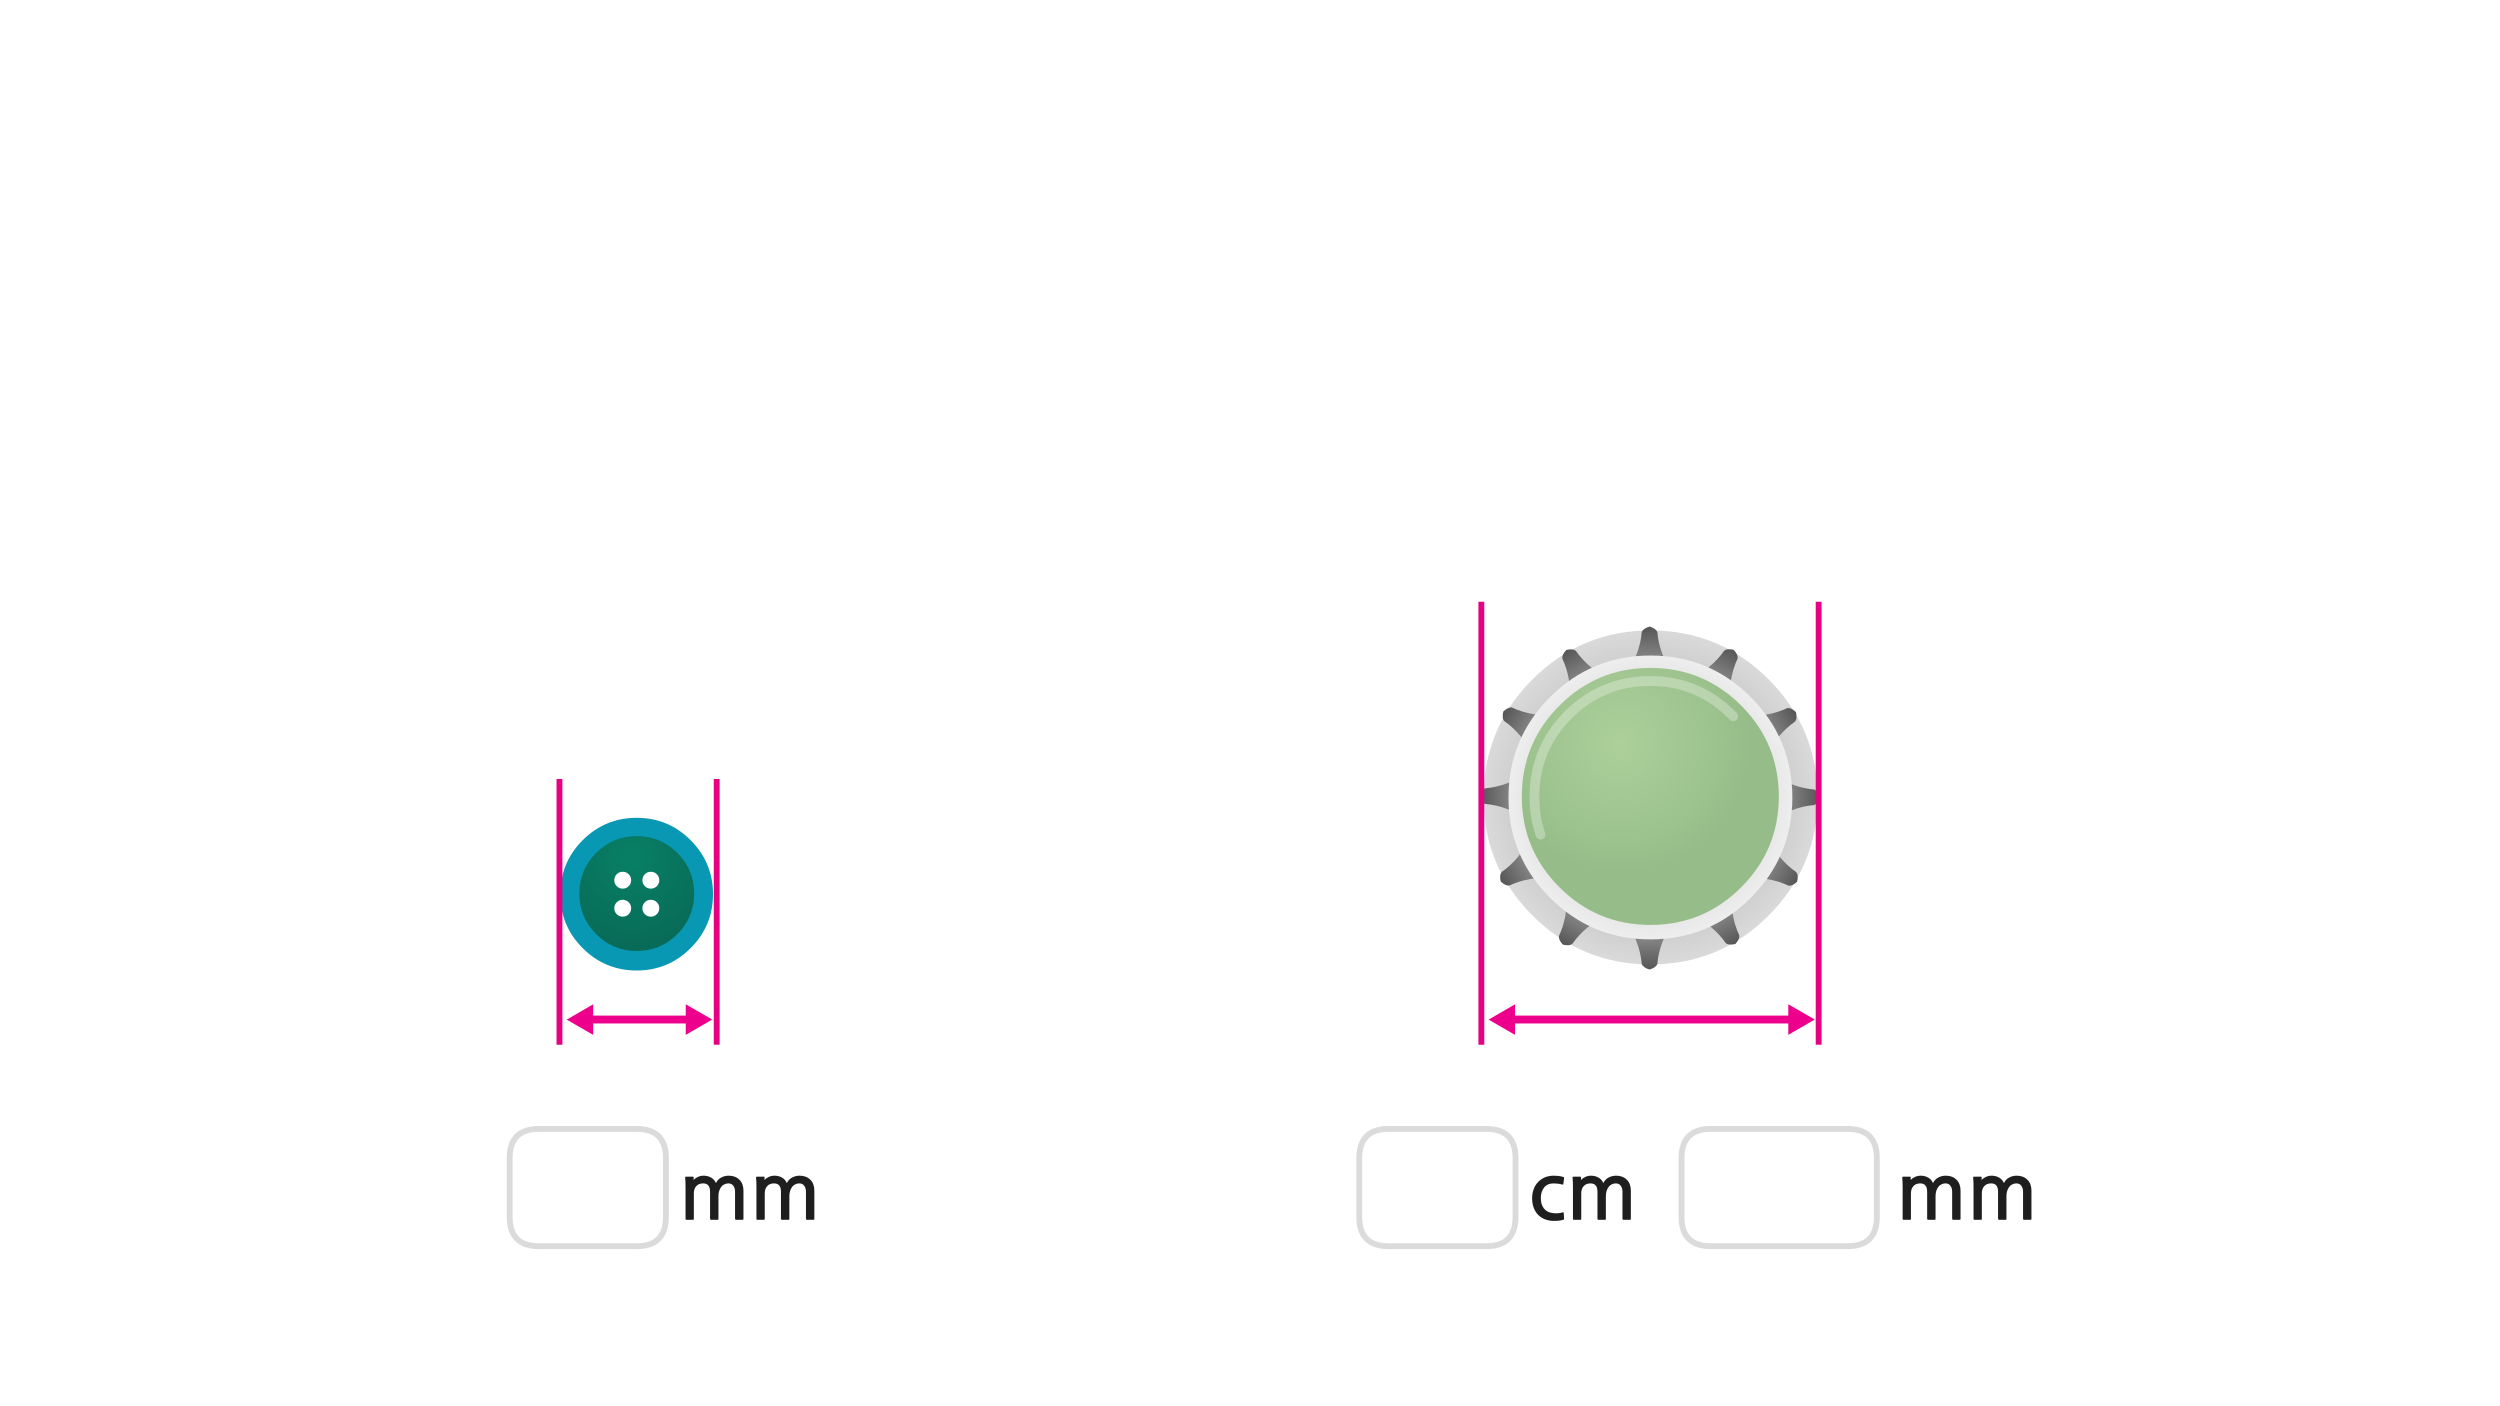 
<svg xmlns="http://www.w3.org/2000/svg" version="1.1" xmlns:xlink="http://www.w3.org/1999/xlink" preserveAspectRatio="none" x="0px" y="0px" width="1280px" height="720px" viewBox="0 0 1280 720">
<defs>
<radialGradient id="Gradient_1" gradientUnits="userSpaceOnUse" cx="0" cy="0" r="97.988" fx="0" fy="0" gradientTransform="matrix( 1, 0, 0, 1, -3.85,-24.95) " spreadMethod="pad">
<stop  offset="0%" stop-color="#088065"/>

<stop  offset="100%" stop-color="#085F50"/>
</radialGradient>

<radialGradient id="Gradient_2" gradientUnits="userSpaceOnUse" cx="0" cy="0" r="118.65" fx="0" fy="0" gradientTransform="matrix( 1, 0, 0, 1, 629.55,402.7) " spreadMethod="pad">
<stop  offset="0%" stop-color="#9C9C9C"/>

<stop  offset="100%" stop-color="#DADADA"/>
</radialGradient>

<linearGradient id="Gradient_3" gradientUnits="userSpaceOnUse" x1="0" y1="16.9" x2="0" y2="-17" spreadMethod="pad">
<stop  offset="0%" stop-color="#9F9F9F"/>

<stop  offset="100%" stop-color="#565656"/>
</linearGradient>

<radialGradient id="Gradient_4" gradientUnits="userSpaceOnUse" cx="0" cy="0" r="118.65" fx="0" fy="0" gradientTransform="matrix( 1, 0, 0, 1, 629.55,402.7) " spreadMethod="pad">
<stop  offset="0%" stop-color="#B8B8B8"/>

<stop  offset="100%" stop-color="#EEEEEE"/>
</radialGradient>

<radialGradient id="Gradient_5" gradientUnits="userSpaceOnUse" cx="0" cy="0" r="82.925" fx="0" fy="0" gradientTransform="matrix( 1, 0, 0, 1, 44.6,-97.55) " spreadMethod="pad">
<stop  offset="0%" stop-color="#ADD09A"/>

<stop  offset="100%" stop-color="#96BD89"/>
</radialGradient>

<filter id="Filter_1" x="-20%" y="-20%" width="140%" height="140%" color-interpolation-filters="sRGB">
<feColorMatrix in="SourceGraphic" type="matrix" values="0.5 0 0 0 0.294 0 0.5 0 0 0.294 0 0 0.5 0 0.294 0 0 0 1 0" result="result1"/>
</filter>

<g id="Duplicate_Items_Folder_fdbfdbdn_0_Layer2_1_MEMBER_0_FILL">
<path fill="#0898B3" stroke="none" d="
M 559.35 453.55
Q 546.75 440.95 528.95 440.95 511.15 440.95 498.55 453.55 485.95 466.15 485.95 483.95 485.95 501.75 498.55 514.35 511.15 526.95 528.95 526.95 546.75 526.95 559.35 514.35 571.95 501.75 571.95 483.95 571.95 466.15 559.35 453.55 Z"/>
</g>

<g id="Duplicate_Items_Folder_fdbfdbdn_0_Layer2_1_MEMBER_1_FILL">
<path fill="url(#Gradient_1)" stroke="none" d="
M 28.9 -28.9
Q 16.95 -40.85 0.05 -40.85 -16.9 -40.85 -28.85 -28.9 -40.8 -16.95 -40.8 0 -40.8 16.9 -28.85 28.85 -16.9 40.85 0.05 40.85 16.95 40.85 28.9 28.85 40.85 16.9 40.85 0 40.85 -16.95 28.9 -28.9 Z"/>
</g>

<g id="Duplicate_Items_Folder_fdbfdbdn_0_Layer2_1_MEMBER_2_MEMBER_0_FILL">
<path fill="#FFFFFF" stroke="none" d="
M 279.75 455.7
Q 278 457.45 278 459.95 278 462.45 279.75 464.2 281.5 465.95 284 465.95 286.5 465.95 288.25 464.2 290 462.45 290 459.95 290 457.45 288.25 455.7 286.5 453.95 284 453.95 281.5 453.95 279.75 455.7 Z"/>
</g>

<g id="Duplicate_Items_Folder_fdbfdbdn_0_Layer2_1_MEMBER_2_MEMBER_1_FILL">
<path fill="#FFFFFF" stroke="none" d="
M 279.75 455.7
Q 278 457.45 278 459.95 278 462.45 279.75 464.2 281.5 465.95 284 465.95 286.5 465.95 288.25 464.2 290 462.45 290 459.95 290 457.45 288.25 455.7 286.5 453.95 284 453.95 281.5 453.95 279.75 455.7 Z"/>
</g>

<g id="Duplicate_Items_Folder_fdbfdbdn_0_Layer2_1_MEMBER_2_MEMBER_2_FILL">
<path fill="#FFFFFF" stroke="none" d="
M 279.75 455.7
Q 278 457.45 278 459.95 278 462.45 279.75 464.2 281.5 465.95 284 465.95 286.5 465.95 288.25 464.2 290 462.45 290 459.95 290 457.45 288.25 455.7 286.5 453.95 284 453.95 281.5 453.95 279.75 455.7 Z"/>
</g>

<g id="Duplicate_Items_Folder_fdbfdbdn_0_Layer2_1_MEMBER_2_MEMBER_3_FILL">
<path fill="#FFFFFF" stroke="none" d="
M 279.75 455.7
Q 278 457.45 278 459.95 278 462.45 279.75 464.2 281.5 465.95 284 465.95 286.5 465.95 288.25 464.2 290 462.45 290 459.95 290 457.45 288.25 455.7 286.5 453.95 284 453.95 281.5 453.95 279.75 455.7 Z"/>
</g>

<g id="fdbd45466_copy_8_0_Layer0_1_FILL">
<path fill="#EC008C" stroke="none" d="
M 854.4 412.75
L 854.4 397.1 840.85 404.95 854.4 412.75 Z"/>
</g>

<g id="fdbd45466_copy_8_0_Layer0_2_FILL">
<path fill="#EC008C" stroke="none" d="
M 854.4 412.75
L 854.4 397.1 840.85 404.95 854.4 412.75 Z"/>
</g>

<g id="Duplicate_Items_Folder_fdbfdbdn_1_Layer3_0_MEMBER_0_FILL">
<path fill="url(#Gradient_2)" stroke="none" d="
M 712.8 485.95
Q 747.3 451.45 747.3 402.7 747.3 353.95 712.8 319.4 678.3 284.9 629.55 284.9 580.8 284.9 546.25 319.4 511.75 353.95 511.75 402.7 511.75 451.45 546.25 485.95 580.8 520.45 629.55 520.45 678.3 520.45 712.8 485.95 Z"/>
</g>

<g id="Duplicate_Items_Folder_fbfdbdfbdn_0_Layer0_0_FILL">
<path fill="url(#Gradient_3)" stroke="none" d="
M 5.5 -13.3
Q 4.55 -15.9 0 -17.25 -4.55 -15.9 -5.5 -13.3 -6.75 1.95 -16.95 17.2
L 0 17.2 16.95 17.2
Q 6.75 1.95 5.5 -13.3 Z"/>
</g>

<g id="Duplicate_Items_Folder_fdbfdbdn_1_Layer3_0_MEMBER_2_FILL">
<path fill="url(#Gradient_4)" stroke="none" d="
M 712.8 485.95
Q 747.3 451.45 747.3 402.7 747.3 353.95 712.8 319.4 678.3 284.9 629.55 284.9 580.8 284.9 546.25 319.4 511.75 353.95 511.75 402.7 511.75 451.45 546.25 485.95 580.8 520.45 629.55 520.45 678.3 520.45 712.8 485.95 Z"/>
</g>

<g id="Duplicate_Items_Folder_fdbfdbdn_1_Layer3_0_MEMBER_3_FILL">
<path fill="url(#Gradient_5)" stroke="none" d="
M 63.55 -145.9
Q 29.45 -145.9 5.25 -121.75 -18.9 -97.55 -18.9 -63.4 -18.9 -29.3 5.25 -5.15 29.45 19 63.55 19 97.7 19 121.85 -5.15 146 -29.3 146 -63.4 146 -97.55 121.85 -121.75 97.7 -145.9 63.55 -145.9 Z"/>
</g>

<g id="fdbd45466_copy_9_0_Layer0_1_FILL">
<path fill="#EC008C" stroke="none" d="
M 854.4 412.75
L 854.4 397.1 840.85 404.95 854.4 412.75 Z"/>
</g>

<g id="fdbd45466_copy_9_0_Layer0_2_FILL">
<path fill="#EC008C" stroke="none" d="
M 854.4 412.75
L 854.4 397.1 840.85 404.95 854.4 412.75 Z"/>
</g>

<g id="Layer0_2_FILL">
<path fill="#1E1E1E" stroke="none" d="
M 369.25 602.9
Q 367.45 603.85 366.55 605.75 365.8 603.9 364.05 602.9 362.35 601.95 360.25 601.95 358.7 601.95 357.3 602.6 355.9 603.25 355.1 604.15
L 355.15 602.75
Q 355.15 602.45 354.8 602.45
L 351.4 602.45
Q 350.75 602.45 350.8 602.95 350.9 603.75 350.95 605.15 351 606.55 351 608.1
L 351 624
Q 351 624.2 351.1 624.4 351.25 624.55 351.45 624.55
L 354.8 624.55
Q 355.25 624.55 355.25 624.05
L 355.25 611.05
Q 355.25 608.65 356.5 607.3 357.75 605.9 360 605.9 363.55 605.9 363.55 610.15
L 363.55 624
Q 363.55 624.2 363.7 624.4 363.85 624.55 364.05 624.55
L 367.4 624.55
Q 367.85 624.55 367.85 624.05
L 367.85 612.45
Q 367.85 611.05 368.2 609.85 368.55 608.65 369.2 607.8 369.8 606.9 370.75 606.45 371.7 605.9 372.9 605.9 374.6 605.9 375.45 607.1 376.35 608.3 376.35 610.15
L 376.35 624
Q 376.35 624.2 376.5 624.4 376.65 624.55 376.85 624.55
L 380.2 624.55
Q 380.35 624.55 380.55 624.4 380.65 624.25 380.65 624.05
L 380.65 609.65
Q 380.65 606 378.55 604 376.5 601.95 373.1 601.95 371.05 601.95 369.25 602.9
M 416.95 609.65
Q 416.95 606 414.85 604 412.8 601.95 409.4 601.95 407.35 601.95 405.55 602.9 403.75 603.85 402.85 605.75 402.1 603.9 400.35 602.9 398.65 601.95 396.55 601.95 395 601.95 393.6 602.6 392.2 603.25 391.4 604.15
L 391.45 602.75
Q 391.45 602.45 391.1 602.45
L 387.7 602.45
Q 387.05 602.45 387.1 602.95 387.2 603.75 387.25 605.15 387.3 606.55 387.3 608.1
L 387.3 624
Q 387.3 624.2 387.4 624.4 387.55 624.55 387.75 624.55
L 391.1 624.55
Q 391.55 624.55 391.55 624.05
L 391.55 611.05
Q 391.55 608.65 392.8 607.3 394.05 605.9 396.3 605.9 399.85 605.9 399.85 610.15
L 399.85 624
Q 399.85 624.2 400 624.4 400.15 624.55 400.35 624.55
L 403.7 624.55
Q 404.15 624.55 404.15 624.05
L 404.15 612.45
Q 404.15 611.05 404.5 609.85 404.85 608.65 405.5 607.8 406.1 606.9 407.05 606.45 408 605.9 409.2 605.9 410.9 605.9 411.75 607.1 412.65 608.3 412.65 610.15
L 412.65 624
Q 412.65 624.2 412.8 624.4 412.95 624.55 413.15 624.55
L 416.5 624.55
Q 416.65 624.55 416.85 624.4 416.95 624.25 416.95 624.05
L 416.95 609.65
M 996.25 601.95
Q 994.2 601.95 992.4 602.9 990.6 603.85 989.7 605.75 988.95 603.9 987.2 602.9 985.5 601.95 983.4 601.95 981.85 601.95 980.45 602.6 979.05 603.25 978.25 604.15
L 978.3 602.75
Q 978.3 602.45 977.95 602.45
L 974.55 602.45
Q 973.9 602.45 973.95 602.95 974.05 603.75 974.1 605.15 974.15 606.55 974.15 608.1
L 974.15 624
Q 974.15 624.2 974.25 624.4 974.4 624.55 974.6 624.55
L 977.95 624.55
Q 978.4 624.55 978.4 624.05
L 978.4 611.05
Q 978.4 608.65 979.65 607.3 980.9 605.9 983.15 605.9 986.7 605.9 986.7 610.15
L 986.7 624
Q 986.7 624.2 986.85 624.4 987 624.55 987.2 624.55
L 990.55 624.55
Q 991 624.55 991 624.05
L 991 612.45
Q 991 611.05 991.35 609.85 991.7 608.65 992.35 607.8 992.95 606.9 993.9 606.45 994.85 605.9 996.05 605.9 997.75 605.9 998.6 607.1 999.5 608.3 999.5 610.15
L 999.5 624
Q 999.5 624.2 999.65 624.4 999.8 624.55 1000 624.55
L 1003.35 624.55
Q 1003.5 624.55 1003.7 624.4 1003.8 624.25 1003.8 624.05
L 1003.8 609.65
Q 1003.8 606 1001.7 604 999.65 601.95 996.25 601.95
M 1040.1 609.65
Q 1040.1 606 1038 604 1035.95 601.95 1032.55 601.95 1030.5 601.95 1028.7 602.9 1026.9 603.85 1026 605.75 1025.25 603.9 1023.5 602.9 1021.8 601.95 1019.7 601.95 1018.15 601.95 1016.75 602.6 1015.35 603.25 1014.55 604.15
L 1014.6 602.75
Q 1014.6 602.45 1014.25 602.45
L 1010.85 602.45
Q 1010.2 602.45 1010.25 602.95 1010.35 603.75 1010.4 605.15 1010.45 606.55 1010.45 608.1
L 1010.45 624
Q 1010.45 624.2 1010.55 624.4 1010.7 624.55 1010.9 624.55
L 1014.25 624.55
Q 1014.7 624.55 1014.7 624.05
L 1014.7 611.05
Q 1014.7 608.65 1015.95 607.3 1017.2 605.9 1019.45 605.9 1023 605.9 1023 610.15
L 1023 624
Q 1023 624.2 1023.15 624.4 1023.3 624.55 1023.5 624.55
L 1026.85 624.55
Q 1027.3 624.55 1027.3 624.05
L 1027.3 612.45
Q 1027.3 611.05 1027.65 609.85 1028 608.65 1028.65 607.8 1029.25 606.9 1030.2 606.45 1031.15 605.9 1032.35 605.9 1034.05 605.9 1034.9 607.1 1035.8 608.3 1035.8 610.15
L 1035.8 624
Q 1035.8 624.2 1035.95 624.4 1036.1 624.55 1036.3 624.55
L 1039.65 624.55
Q 1039.8 624.55 1040 624.4 1040.1 624.25 1040.1 624.05
L 1040.1 609.65
M 800.8 602.8
Q 800.7 602.7 800.55 602.65 799.35 602.25 798.1 602.1 796.8 601.95 795.6 601.95 793.05 601.95 791 602.8 789 603.65 787.5 605.2 786.05 606.7 785.25 608.85 784.45 610.95 784.45 613.5 784.45 615.9 785.1 617.95 785.8 620 787.1 621.55 788.4 623.05 790.35 624 792.3 624.9 794.8 625.1 795.6 625.1 796.4 625.1 797.25 625.1 797.95 625 798.7 624.9 799.35 624.8 800 624.7 800.45 624.5 800.75 624.45 800.8 624.3 800.85 624.15 800.8 623.85
L 800.65 621.1
Q 800.6 620.85 800.5 620.75 800.35 620.6 800 620.75 797.8 621.45 795.05 621.1 792.05 620.75 790.5 618.75 788.9 616.75 788.9 613.5 788.9 610.1 790.6 608 792.25 605.9 795.5 605.9 796.55 605.9 797.7 606.05 798.9 606.15 799.8 606.5 800.15 606.55 800.25 606.45 800.45 606.3 800.45 606.05
L 800.8 603.3
Q 800.85 602.9 800.8 602.8
M 805.75 602.45
Q 805.1 602.45 805.15 602.95 805.25 603.75 805.3 605.15 805.35 606.55 805.35 608.1
L 805.35 624
Q 805.35 624.2 805.45 624.4 805.6 624.55 805.8 624.55
L 809.15 624.55
Q 809.6 624.55 809.6 624.05
L 809.6 611.05
Q 809.6 608.65 810.85 607.3 812.1 605.9 814.35 605.9 817.9 605.9 817.9 610.15
L 817.9 624
Q 817.9 624.2 818.05 624.4 818.2 624.55 818.4 624.55
L 821.75 624.55
Q 822.2 624.55 822.2 624.05
L 822.2 612.45
Q 822.2 611.05 822.55 609.85 822.9 608.65 823.55 607.8 824.15 606.9 825.1 606.45 826.05 605.9 827.25 605.9 828.95 605.9 829.8 607.1 830.7 608.3 830.7 610.15
L 830.7 624
Q 830.7 624.2 830.85 624.4 831 624.55 831.2 624.55
L 834.55 624.55
Q 834.7 624.55 834.9 624.4 835 624.25 835 624.05
L 835 609.65
Q 835 606 832.9 604 830.85 601.95 827.45 601.95 825.4 601.95 823.6 602.9 821.8 603.85 820.9 605.75 820.15 603.9 818.4 602.9 816.7 601.95 814.6 601.95 813.05 601.95 811.65 602.6 810.25 603.25 809.45 604.15
L 809.5 602.75
Q 809.5 602.45 809.15 602.45
L 805.75 602.45 Z"/>
</g>

<g id="Layer0_3_FILL">
<path fill="#FFFFFF" stroke="none" d="
M 275.95 578
Q 260.95 578 260.95 593
L 260.95 623.05
Q 260.95 638.05 275.95 638.05
L 325.95 638.05
Q 340.95 638.05 340.95 623.05
L 340.95 593
Q 340.95 578 325.95 578
L 275.95 578
M 710.95 578
Q 695.95 578 695.95 593
L 695.95 623.05
Q 695.95 638.05 710.95 638.05
L 760.95 638.05
Q 775.95 638.05 775.95 623.05
L 775.95 593
Q 775.95 578 760.95 578
L 710.95 578
M 875.95 578
Q 860.95 578 860.95 593
L 860.95 623.05
Q 860.95 638.05 875.95 638.05
L 945.95 638.05
Q 960.95 638.05 960.95 623.05
L 960.95 593
Q 960.95 578 945.95 578
L 875.95 578 Z"/>
</g>

<path id="Duplicate_Items_Folder_fdbfdbdn_0_Layer2_0_1_STROKES" stroke="#FFFFFF" stroke-opacity="0.298" stroke-width="4" stroke-linejoin="round" stroke-linecap="round" fill="none" d="
M -24.45 -39.75
Q -18.175 -43.718 -10.95 -45.375
M -35.25 -30.45
Q -34.129 -31.725 -32.9 -32.95 -32.429 -33.421 -31.95 -33.875"/>

<path id="Duplicate_Items_Folder_fdbfdbdn_0_Layer2_1_1_STROKES" stroke="#FFFFFF" stroke-opacity="0.298" stroke-width="4" stroke-linejoin="round" stroke-linecap="round" fill="none" d="
M -23.284 -28.251
Q -22.06 -28.575 -20.764 -28.755"/>

<path id="Duplicate_Items_Folder_fdbfdbdn_0_Layer0_0_1_STROKES" stroke="#E50182" stroke-width="3" stroke-linejoin="round" stroke-linecap="butt" fill="none" d="
M 25.55 -54.25
L 25.55 81.8
M -54.95 -54.25
L -54.95 81.8"/>

<path id="fdbd45466_copy_8_0_Layer0_0_1_STROKES" stroke="#EC008C" stroke-width="4" stroke-linejoin="round" stroke-linecap="round" fill="none" d="
M -326.05 0
L -273.9 0"/>

<path id="Duplicate_Items_Folder_fdbfdbdn_1_Layer3_0_MEMBER_3_MEMBER_0_1_STROKES" stroke="#FFFFFF" stroke-opacity="0.298" stroke-width="5" stroke-linejoin="round" stroke-linecap="round" fill="none" d="
M -24.617 -25.786
Q -27.73 -34.844 -27.73 -45.219 -27.73 -69.761 -10.411 -87.119 6.988 -104.478 31.489 -104.478 56.031 -104.478 73.349 -87.119 73.669 -86.8 74.028 -86.441"/>

<path id="Duplicate_Items_Folder_fdbfdbdn_1_Layer0_0_1_STROKES" stroke="#E50182" stroke-width="3" stroke-linejoin="miter" stroke-linecap="butt" stroke-miterlimit="3" fill="none" d="
M 117.75 -145
L 117.75 81.8
M -54.95 -145
L -54.95 81.8"/>

<path id="fdbd45466_copy_9_0_Layer0_0_1_STROKES" stroke="#EC008C" stroke-width="4" stroke-linejoin="round" stroke-linecap="round" fill="none" d="
M -328.55 0
L -179.55 0"/>

<path id="Layer0_3_1_STROKES" stroke="#DBDBDB" stroke-width="3" stroke-linejoin="round" stroke-linecap="round" fill="none" d="
M 875.95 578
L 945.95 578
Q 960.95 578 960.95 593
L 960.95 623.05
Q 960.95 638.05 945.95 638.05
L 875.95 638.05
Q 860.95 638.05 860.95 623.05
L 860.95 593
Q 860.95 578 875.95 578 Z
M 710.95 578
L 760.95 578
Q 775.95 578 775.95 593
L 775.95 623.05
Q 775.95 638.05 760.95 638.05
L 710.95 638.05
Q 695.95 638.05 695.95 623.05
L 695.95 593
Q 695.95 578 710.95 578 Z
M 275.95 578
L 325.95 578
Q 340.95 578 340.95 593
L 340.95 623.05
Q 340.95 638.05 325.95 638.05
L 275.95 638.05
Q 260.95 638.05 260.95 623.05
L 260.95 593
Q 260.95 578 275.95 578 Z"/>
</defs>

<g transform="matrix( 1, 0, 0, 1, 341.4,453.1) ">
<g transform="matrix( 1, 0, 0, 1, 0,0) ">
<use xlink:href="#Duplicate_Items_Folder_fdbfdbdn_0_Layer2_0_1_STROKES"/>
</g>

<g transform="matrix( 0.72, 0, 0, 0.72, -15.4,4.4) ">
<use xlink:href="#Duplicate_Items_Folder_fdbfdbdn_0_Layer2_1_1_STROKES" transform="matrix( 1.389, 0, 0, 1.389, 21.35,-6.1) "/>
</g>

<g transform="matrix( 0.909, 0, 0, 0.909, -496.25,-435.2) ">
<use xlink:href="#Duplicate_Items_Folder_fdbfdbdn_0_Layer2_1_MEMBER_0_FILL"/>
</g>

<g transform="matrix( 0.72, 0, 0, 0.72, -15.4,4.4) ">
<use xlink:href="#Duplicate_Items_Folder_fdbfdbdn_0_Layer2_1_MEMBER_1_FILL"/>
</g>

<g transform="matrix( 0.72, 0, 0, 0.72, -227.05,-333.6) ">
<use xlink:href="#Duplicate_Items_Folder_fdbfdbdn_0_Layer2_1_MEMBER_2_MEMBER_0_FILL"/>
</g>

<g transform="matrix( 0.72, 0, 0, 0.72, -212.65,-333.6) ">
<use xlink:href="#Duplicate_Items_Folder_fdbfdbdn_0_Layer2_1_MEMBER_2_MEMBER_1_FILL"/>
</g>

<g transform="matrix( 0.72, 0, 0, 0.72, -227.05,-319.25) ">
<use xlink:href="#Duplicate_Items_Folder_fdbfdbdn_0_Layer2_1_MEMBER_2_MEMBER_2_FILL"/>
</g>

<g transform="matrix( 0.72, 0, 0, 0.72, -212.65,-319.25) ">
<use xlink:href="#Duplicate_Items_Folder_fdbfdbdn_0_Layer2_1_MEMBER_2_MEMBER_3_FILL"/>
</g>

<g transform="matrix( 1, 0, 0, 1, 0,0) ">
<use xlink:href="#Duplicate_Items_Folder_fdbfdbdn_0_Layer0_0_1_STROKES"/>
</g>

<g transform="matrix( 1, 0, 0, 1, 284.45,68.9) ">
<g transform="matrix( 1, 0, 0, 1, 0,0) ">
<use xlink:href="#fdbd45466_copy_8_0_Layer0_0_1_STROKES"/>
</g>

<g transform="matrix( 1, 0, 0, 1, -1176.55,-404.9) ">
<use xlink:href="#fdbd45466_copy_8_0_Layer0_1_FILL"/>
</g>

<g transform="matrix( -1, 0, 0, -1, 579.65,404.95) ">
<use xlink:href="#fdbd45466_copy_8_0_Layer0_2_FILL"/>
</g>
</g>
</g>

<g transform="matrix( 1, 0, 0, 1, 813.4,453.1) ">
<g transform="matrix( 0.726, 0, 0, 0.726, -425.35,-337.15) ">
<use xlink:href="#Duplicate_Items_Folder_fdbfdbdn_1_Layer3_0_MEMBER_0_FILL"/>
</g>

<g transform="matrix( 0.726, 0, 0, 0.726, 31.2,-44.5) ">
<g transform="matrix( 1, 0, 0, 1, -0.05,-103.7) ">
<g transform="matrix( 1, 0, 0, 1, 0,0) ">
<use filter="url(#Filter_1)" xlink:href="#Duplicate_Items_Folder_fbfdbdfbdn_0_Layer0_0_FILL"/>
</g>
</g>

<g transform="matrix( -1, 0, 0, -1, -0.05,103.7) ">
<g transform="matrix( 1, 0, 0, 1, 0,0) ">
<use filter="url(#Filter_1)" xlink:href="#Duplicate_Items_Folder_fbfdbdfbdn_0_Layer0_0_FILL"/>
</g>
</g>

<g transform="matrix( 0.866, 0.5, -0.5, 0.866, 50.65,-89.6) ">
<g transform="matrix( 1, 0, 0, 1, 0,0) ">
<use filter="url(#Filter_1)" xlink:href="#Duplicate_Items_Folder_fbfdbdfbdn_0_Layer0_0_FILL"/>
</g>
</g>

<g transform="matrix( -0.866, -0.5, 0.5, -0.866, -52.5,88.45) ">
<g transform="matrix( 1, 0, 0, 1, 0,0) ">
<use filter="url(#Filter_1)" xlink:href="#Duplicate_Items_Folder_fbfdbdfbdn_0_Layer0_0_FILL"/>
</g>
</g>

<g transform="matrix( 0.5, 0.866, -0.866, 0.5, 88.25,-52) ">
<g transform="matrix( 1, 0, 0, 1, 0,0) ">
<use filter="url(#Filter_1)" xlink:href="#Duplicate_Items_Folder_fbfdbdfbdn_0_Layer0_0_FILL"/>
</g>
</g>

<g transform="matrix( -0.5, -0.866, 0.866, -0.5, -90.05,50.25) ">
<g transform="matrix( 1, 0, 0, 1, 0,0) ">
<use filter="url(#Filter_1)" xlink:href="#Duplicate_Items_Folder_fbfdbdfbdn_0_Layer0_0_FILL"/>
</g>
</g>

<g transform="matrix( 0, 1, -1, 0, 102.65,-0.55) ">
<g transform="matrix( 1, 0, 0, 1, 0,0) ">
<use filter="url(#Filter_1)" xlink:href="#Duplicate_Items_Folder_fbfdbdfbdn_0_Layer0_0_FILL"/>
</g>
</g>

<g transform="matrix( -0, -1, 1, -0, -102.6,-1.35) ">
<g transform="matrix( 1, 0, 0, 1, 0,0) ">
<use filter="url(#Filter_1)" xlink:href="#Duplicate_Items_Folder_fbfdbdfbdn_0_Layer0_0_FILL"/>
</g>
</g>

<g transform="matrix( -0.5, 0.866, -0.866, -0.5, 89.1,50.35) ">
<g transform="matrix( 1, 0, 0, 1, 0,0) ">
<use filter="url(#Filter_1)" xlink:href="#Duplicate_Items_Folder_fbfdbdfbdn_0_Layer0_0_FILL"/>
</g>
</g>

<g transform="matrix( 0.5, -0.866, 0.866, 0.5, -88.25,-52.4) ">
<g transform="matrix( 1, 0, 0, 1, 0,0) ">
<use filter="url(#Filter_1)" xlink:href="#Duplicate_Items_Folder_fbfdbdfbdn_0_Layer0_0_FILL"/>
</g>
</g>

<g transform="matrix( -0.866, 0.5, -0.5, -0.866, 51.8,88) ">
<g transform="matrix( 1, 0, 0, 1, 0,0) ">
<use filter="url(#Filter_1)" xlink:href="#Duplicate_Items_Folder_fbfdbdfbdn_0_Layer0_0_FILL"/>
</g>
</g>

<g transform="matrix( 0.866, -0.5, 0.5, 0.866, -50.1,-89.5) ">
<g transform="matrix( 1, 0, 0, 1, 0,0) ">
<use filter="url(#Filter_1)" xlink:href="#Duplicate_Items_Folder_fbfdbdfbdn_0_Layer0_0_FILL"/>
</g>
</g>
</g>

<g transform="matrix( 0.617, 0, 0, 0.617, -356.8,-293.25) ">
<use xlink:href="#Duplicate_Items_Folder_fdbfdbdn_1_Layer3_0_MEMBER_2_FILL"/>
</g>

<g transform="matrix( 0.798, 0, 0, 0.798, -19.15,5.3) ">
<use xlink:href="#Duplicate_Items_Folder_fdbfdbdn_1_Layer3_0_MEMBER_3_FILL"/>
</g>

<g transform="matrix( 0.798, 0, 0, 0.798, -19.15,5.3) ">
<use xlink:href="#Duplicate_Items_Folder_fdbfdbdn_1_Layer3_0_MEMBER_3_MEMBER_0_1_STROKES" transform="matrix( 1.253, 0, 0, 1.253, 23.95,-6.6) "/>
</g>

<g transform="matrix( 1, 0, 0, 1, 0,0) ">
<use xlink:href="#Duplicate_Items_Folder_fdbfdbdn_1_Layer0_0_1_STROKES"/>
</g>

<g transform="matrix( 1, 0, 0, 1, 284.45,68.9) ">
<g transform="matrix( 1, 0, 0, 1, 0,0) ">
<use xlink:href="#fdbd45466_copy_9_0_Layer0_0_1_STROKES"/>
</g>

<g transform="matrix( 1, 0, 0, 1, -1176.55,-404.9) ">
<use xlink:href="#fdbd45466_copy_9_0_Layer0_1_FILL"/>
</g>

<g transform="matrix( -1, 0, 0, -1, 672.15,404.95) ">
<use xlink:href="#fdbd45466_copy_9_0_Layer0_2_FILL"/>
</g>
</g>
</g>

<g transform="matrix( 1, 0, 0, 1, 0,0) ">
<use xlink:href="#Layer0_2_FILL"/>
</g>

<g transform="matrix( 1, 0, 0, 1, 0,0) ">
<use xlink:href="#Layer0_3_FILL"/>

<use xlink:href="#Layer0_3_1_STROKES"/>
</g>
</svg>
